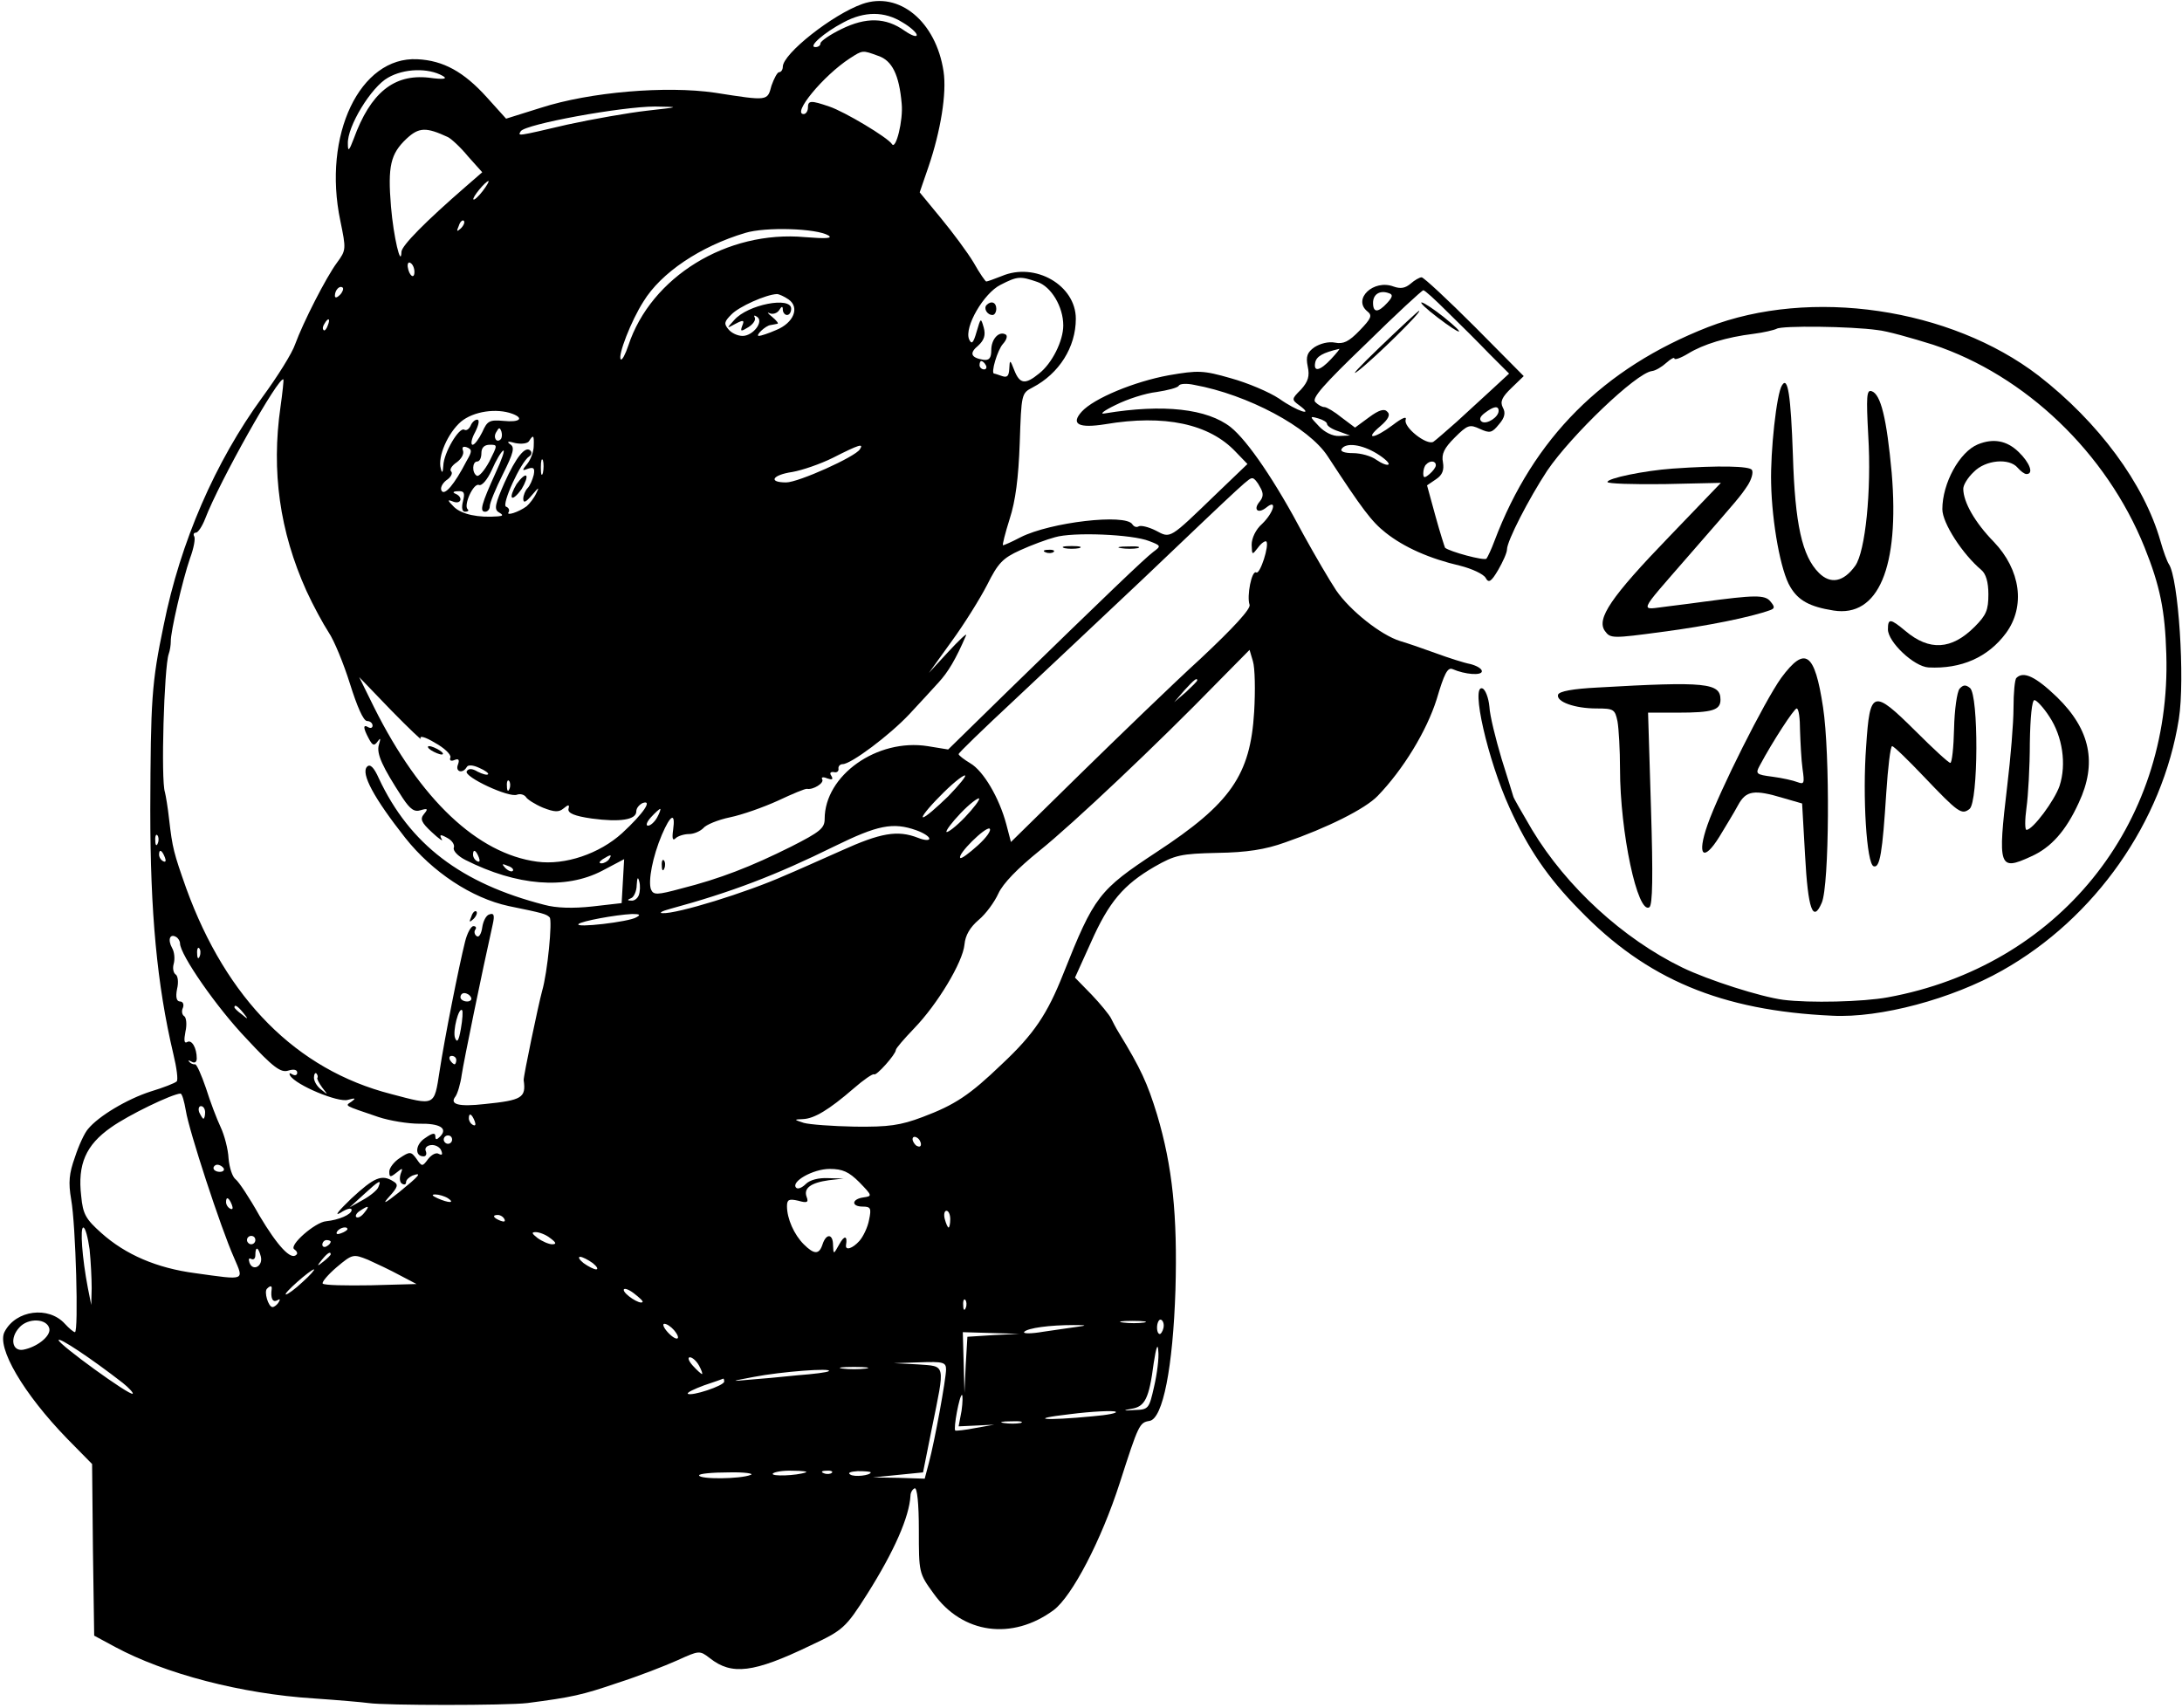 <svg width="695" height="544" viewBox="0 0 695 544" fill="none" xmlns="http://www.w3.org/2000/svg">
<path d="M274.667 1.267C265.2 4.6 249.333 17.133 249.333 21.267C249.333 22.2 248.8 23 248.133 23C247.6 23 246.533 25 245.733 27.267C244.4 32.2 244.8 32.2 227.733 29.533C212.267 27.267 188 29.267 172.267 34.333L161.2 37.8L155.067 31C147.733 22.867 141.2 19.267 132.933 18.867C114.667 17.933 102.667 43 108.4 70.333C110.267 79.4 110.267 79.667 107.333 83.667C103.867 88.333 96.533 102.733 94 109.667C93.067 112.467 88.4 119.933 83.6 126.467C68.533 147.133 57.467 172.6 52.133 199.133C48.267 217.667 48 222.867 47.867 258.067C47.867 290.733 50 313.667 55.2 335.667C56.267 340.067 56.8 344.067 56.267 344.467C55.733 345 52 346.467 48 347.667C40.533 350.067 31.333 355.533 28 359.667C26.933 360.867 25.067 364.867 23.867 368.6C22 373.8 21.733 376.6 22.667 382.067C24.133 390.067 25.067 424.333 23.867 424.333C23.467 424.333 22 423.133 20.667 421.667C15.467 415.933 5.067 417.267 1.467 424.2C-1.2 429.133 7.467 443.933 21.467 458.333L29.333 466.333L29.6 493.667L30 521L36.667 524.6C52.533 533.133 76.8 539.533 100 541C107.733 541.533 115.467 542.2 117.333 542.467C122.667 543.267 161.333 543.267 168 542.467C182.267 540.6 185.333 539.933 196.667 536.067C203.333 533.933 211.867 530.6 215.733 528.867C222.8 525.667 222.8 525.667 226.133 528.2C233.067 533.667 240 532.867 258 524.2C268.533 519.267 269.333 518.6 276.267 507.667C284.933 493.933 289.6 483.133 290 476.467C290 475.4 290.667 474.333 291.333 474.067C292.133 473.8 292.667 478.867 292.667 487.4C292.667 500.867 292.667 501.133 297.333 507.533C306.533 520.467 322.4 522.6 335.6 512.867C341.467 508.467 350.8 490.6 356.667 472.333C362.667 453.667 362.933 453.133 366.133 452.6C370.4 451.933 373.6 435.533 374.4 410.867C375.067 387.133 373.467 371.533 368.533 355C365.467 345 363.333 340.333 356.4 329C355.467 327.533 354.4 325.4 353.867 324.333C353.333 323.267 350.533 319.8 347.733 316.867L342.4 311.4L347.467 300.2C353.2 287.267 357.867 281.8 367.733 276.067C374.267 272.333 376.133 271.933 387.733 271.667C397.067 271.533 403.067 270.6 409.333 268.333C422.8 263.667 434.8 257.667 438.8 253.533C446.933 245.133 454.4 232.867 457.6 222.733C460 214.6 461.067 212.467 462.667 213.133C466.667 214.867 472 215.267 472 213.8C472 213 470.4 212.067 468.4 211.533C466.267 211.133 461.333 209.533 457.333 208.067C453.333 206.6 448.267 204.867 446 204.2C439.867 202.333 430 194.467 425.6 188.067C423.467 184.867 418.8 176.867 415.2 170.333C406.267 153.4 397.467 140.467 392 136.067C384.533 130.2 370.533 128.6 352 131.667C350 132.067 351.467 130.867 355.333 129C359.067 127.133 364.8 125.267 368.4 124.867C371.867 124.333 375.067 123.533 375.467 122.867C375.733 122.2 378 122.067 380.4 122.6C397.333 125.667 416.933 136.067 422.933 145.4C434 162.333 436.933 166.2 441.333 169.667C447.2 174.333 455.333 177.933 465.067 180.2C468.8 181.133 472.533 182.867 473.2 184.067C474.133 185.8 474.933 185.4 477.2 181.533C478.667 179 480 176.067 480 175C480 172.333 486.933 158.867 492.8 149.933C500.4 138.733 521.067 118.867 526.133 118.2C527.333 118.067 529.333 116.867 530.8 115.533C532.133 114.333 533.333 113.667 533.333 114.2C533.333 114.733 535.333 114.067 537.733 112.6C542.533 109.667 549.867 107.4 558.533 106.333C561.733 105.933 565.067 105.133 565.867 104.733C567.467 103.667 589.6 103.933 598 105.133C600.933 105.4 608.933 107.667 615.733 109.8C645.067 119.533 670.933 144.2 683.067 174.333C688 186.6 689.6 194.467 690 208.333C691.733 263 655.333 307.8 601.333 317.667C593.467 319.133 576.267 319.533 568 318.467C560.8 317.533 544.133 312.2 535.867 308.2C516.933 299 498.933 282.467 488 264.333C484.8 258.867 482 254.067 482 253.667C481.867 253.267 480.267 247.933 478.267 241.667C476.4 235.4 474.533 227.933 474.4 225.133C474.133 222.2 473.067 219.533 472.133 219.267C468.4 218.067 473.867 242.067 480.8 257.267C486.667 270.2 492.933 279.533 503.067 289.8C524.4 311.933 548.267 321.933 583.6 323.533C598.8 324.333 621.733 318.2 637.733 309.133C667.333 292.467 688.8 261.8 694 229C696 216.333 693.867 184.067 690.8 179.667C690.267 178.867 689.067 175.667 688.133 172.333C682.933 154.067 668.4 134.467 649.333 119.667C621.2 98.067 576.667 91.533 544 104.2C510.667 117.267 488.4 139.533 476 172.333C475.067 174.867 473.867 177.4 473.467 177.933C472.8 178.733 461.6 175.667 460.267 174.467C460.133 174.2 458.667 169.667 457.2 164.333L454.533 154.6L457.467 152.6C459.467 151.267 460 149.667 459.6 147.267C459.067 144.6 460 142.733 463.333 139.4C467.467 135.267 468.133 135.133 471.333 136.6C474.533 138.067 475.2 137.933 477.467 135.133C479.333 133 479.6 131.4 478.667 129.8C477.733 127.933 478.4 126.467 481.467 123.533L485.333 119.8L469.733 104.067C461.067 95.4 453.467 88.333 452.8 88.333C452.133 88.333 450.533 89.267 449.333 90.333C447.6 91.8 446.133 92.067 443.867 91.267C437.467 88.867 430.8 95.267 435.467 99.133C437.2 100.467 436.8 101.4 433.067 105.267C429.6 108.867 427.867 109.667 425.2 109.133C423.2 108.733 420.533 109.4 418.667 110.6C416.4 112.2 415.867 113.533 416.533 116.733C417.2 119.8 416.667 121.533 414.4 124.067C411.333 127.133 411.333 127.267 413.867 129.133C418.933 132.867 413.067 131 407.467 127C404.267 124.867 397.333 121.933 392 120.467C383.2 117.933 381.6 117.933 372.267 119.533C361.333 121.533 348.4 126.867 344.533 131.133C340.933 135.133 343.6 136.467 352 135.133C370.933 131.933 385.2 135 393.6 143.933L397.333 147.8L387.6 157.133C372.267 171.933 372.933 171.533 368.133 169C365.733 167.8 363.333 167.267 362.667 167.667C362 168.067 361.2 167.8 360.667 167C358.533 163.533 334.533 166.333 325.067 171.133C322.267 172.6 319.867 173.667 319.467 173.667C319.2 173.667 320.133 169.933 321.6 165.267C323.467 159.533 324.4 152.2 324.8 141.133C325.333 125.4 325.333 125.267 328.933 123.4C337.333 119 342.667 110.6 342.667 101.533C342.667 90.867 329.733 83.4 319.067 87.933C316.667 88.867 314.533 89.667 314.133 89.667C313.867 89.667 312 87 310.133 83.667C308.133 80.333 303.467 74.067 299.733 69.533L292.933 61.267L295.733 53.133C299.6 41.8 301.6 29.667 300.533 22.733C298.133 6.867 286.4 -2.867 274.667 1.267ZM287.467 7.133C290 8.6 292 10.467 292 11.133C292 11.933 290.267 11.267 288.133 9.8C282.133 5.533 275.867 5.4 268 9.267C264.4 11 261.333 13.133 261.333 13.8C261.333 14.467 260.667 15 259.733 15C257.2 15 262.533 10.333 268.667 7.133C275.333 3.533 281.733 3.533 287.467 7.133ZM279.733 17.8C284.133 19.267 286.4 23.8 287.2 33C287.733 38.333 285.333 47.8 284.133 45.933C282.8 43.8 268.933 35.533 264.133 33.933C258.267 31.933 257.333 31.933 257.333 34.333C257.333 35.4 256.667 36.333 256 36.333C252.133 36.333 262.267 24.067 270.667 18.6C274.8 15.933 274.667 15.933 279.733 17.8ZM141.067 24.2C142.667 25.133 141.333 25.4 136.533 24.733C125.467 23.533 118 29.533 112.667 44.2C111.2 48.067 110.8 48.467 110.8 45.8C110.533 40.333 118.267 27.667 123.6 24.733C128.667 21.8 136.4 21.533 141.067 24.2ZM206 35.267C200.133 35.933 188.8 37.933 180.8 39.667C164.267 43.533 164.933 43.4 165.867 41.8C167.333 39.533 198 33.933 208.667 33.933C216.667 34.067 216.667 34.067 206 35.267ZM142.667 43.667C143.733 44.2 146.667 46.867 149.067 49.8L153.6 54.867L148.533 59.267C135.333 70.733 128 78.2 127.867 80.2C127.733 85.533 125.333 75.4 124.533 65.8C123.467 52.867 124.4 49 129.467 44.2C133.467 40.467 135.733 40.467 142.667 43.667ZM153.733 60.867C152.4 62.6 151.067 63.8 150.8 63.533C150.267 63 154.667 57.667 155.6 57.667C155.867 57.667 155.067 59.133 153.733 60.867ZM146.8 72.733C145.467 73.933 145.333 73.8 146.133 71.933C146.533 70.6 147.333 69.933 147.733 70.333C148.133 70.733 147.733 71.8 146.8 72.733ZM263.867 75C265.333 75.933 263.067 76.067 256.4 75.533C231.6 73.267 207.333 88.2 200.133 110.067C199.2 112.867 198.133 114.867 197.733 114.467C196.667 113.4 201.067 102.067 204.933 96.067C210.533 86.867 223.067 78.467 237.333 74.2C243.867 72.2 260.133 72.733 263.867 75ZM132 86.6C132 89.133 130.267 87.8 129.867 85C129.733 83.933 130.133 83.267 130.8 83.8C131.467 84.2 132 85.4 132 86.6ZM330.4 89.8C334.8 91.267 338.667 97.667 338.667 103.667C338.667 108.6 335.067 115.8 330.933 119C326.533 122.6 324.8 122.333 323.067 117.933C321.733 114.467 321.6 114.467 321.467 117.533C321.333 119.8 320.8 120.333 319.2 119.8C318 119.4 316.933 119 316.667 119C315.467 119 317.733 111.4 319.467 109.533C320.667 108.2 320.933 107 320.4 106.6C318.267 105.267 315.733 107.933 315.733 111.533C315.733 114.067 315.067 114.867 313.2 114.6C309.2 113.933 308.667 112.467 311.6 110.067C313.467 108.333 314 106.733 313.333 104.333C312.4 101.133 312.4 101.133 311.067 105.667C310 109.4 309.467 109.8 308.667 108.067C307.067 104.2 313.333 93.4 318.667 90.733C324.133 87.933 324.933 87.933 330.4 89.8ZM108.267 93.933C107.333 94.867 106.667 95 106.667 94.2C106.667 92.333 108.267 90.733 109.2 91.667C109.467 92.067 109.067 93.133 108.267 93.933ZM441.867 96.467C438.933 99.667 437.333 99.667 437.333 96.467C437.333 93.667 439.6 92.333 442.4 93.4C443.733 93.8 443.6 94.6 441.867 96.467ZM461.067 99.4C464.933 103.133 470.933 109.133 474.4 112.733L480.667 119L475.333 123.933C472.4 126.6 467.333 131.267 464 134.333C460.667 137.267 457.333 140.2 456.533 140.733C454.4 141.933 446.933 136.067 447.733 133.667C448.133 132.467 446.533 133.133 443.6 135.4C437.733 139.8 434.4 140.2 439.6 135.8C442.267 133.533 442.933 132.067 441.867 131.133C440.933 130.067 439.2 130.6 436.133 132.867L431.6 136.2L427.333 133C425.067 131.133 422.533 129.667 421.867 129.667C421.067 129.667 419.867 129 418.933 128.067C417.733 126.867 421.467 122.6 435.067 109.533C444.667 100.067 452.933 92.467 453.333 92.467C453.733 92.333 457.2 95.533 461.067 99.4ZM251.2 95.4C254.8 97.933 252.8 102.867 247.2 105.133C244.8 106.2 242.267 107 241.733 107C240.4 107 243.867 103.667 245.467 103.533C246.133 103.4 247.067 103.267 247.6 103.133C248.133 103.133 247.333 102.067 245.867 100.867C244.533 99.8 244.133 99.267 245.2 99.8C246.133 100.2 247.467 99.8 248.133 98.867C248.933 97.533 249.333 97.4 249.333 98.6C249.333 99.533 250 100.333 250.667 100.333C251.467 100.333 252 99.4 252 98.333C252 94.333 238.133 97 233.867 101.933C231.333 104.733 231.333 104.733 234.267 103.133C236.8 101.8 237.2 101.933 236.4 103.8C235.733 105.667 236 105.667 238.4 104.2C239.867 103.267 240.8 101.933 240.4 101.133C240 100.467 240.267 100.333 241.067 100.867C243.467 102.333 239.867 107 236.533 107C234.933 107 232.933 106.067 232 104.867C230.533 103.133 230.667 102.467 232.933 100.2C235.333 97.667 244 93.8 247.467 93.667C248.133 93.667 249.867 94.467 251.2 95.4ZM104.4 103.667C104 104.867 103.333 105.533 103.067 105.133C102.667 104.733 102.8 103.933 103.333 103.133C104.533 101 105.333 101.4 104.4 103.667ZM424 114.333C420.4 118.2 418.267 118.6 418.933 115.4C419.333 113.533 421.333 112.333 426.533 111.133C426.933 111 425.733 112.467 424 114.333ZM314 116.333C314.4 117 314.133 117.667 313.467 117.667C312.667 117.667 312 117 312 116.333C312 115.533 312.267 115 312.533 115C312.933 115 313.6 115.533 314 116.333ZM89.333 129.667C86.4 150.067 89.067 169.267 97.6 188.2C99.733 192.867 102.933 198.733 104.667 201.4C106.4 203.933 109.467 211.4 111.467 217.8C113.733 225 115.733 229.667 116.933 229.667C117.867 229.667 118.667 230.333 118.667 231.133C118.667 231.8 118.133 232.067 117.333 231.667C115.6 230.6 115.6 231.8 117.467 235.267C118.667 237.533 119.2 237.667 120.267 236.2C121.2 234.867 121.333 235.133 120.667 237.267C119.867 240.067 121.733 244.2 128.267 254.2C130.667 257.8 132 258.733 134 258.067C136.267 257.4 136.4 257.667 135.067 259.267C133.733 260.867 134.133 261.933 137.6 265.133C139.867 267.267 141.333 268.2 140.667 267.267C139.867 265.8 140.267 265.667 142.4 266.867C144 267.667 144.933 269.133 144.533 270.067C144.267 271 145.867 272.733 148.267 273.933C164.667 282.2 180.133 283.4 191.733 277.4L198.8 273.667L198.4 280.733L198 287.667L188.667 288.733C182.533 289.4 177.2 289.267 173.333 288.2C146.933 281.4 130.533 269 120.667 247.933C119.067 244.333 117.867 243.267 116.933 244.2C114.8 246.333 119.2 254.333 129.067 266.867C137.733 277.8 150.267 286.067 162 288.6C173.067 290.867 174 291.133 175.067 292.2C176 293.133 174.4 309.8 172.667 315.667C171.467 320.067 166.667 343 166.8 344.067C167.6 349.667 166.267 350.467 154.4 351.667C146.133 352.6 143.067 351.8 145.067 349.267C145.733 348.333 146.667 345.267 147.067 342.333C147.733 337.933 153.467 309.933 156.933 294.467C157.6 291.533 157.333 290.733 155.867 291.267C154.8 291.533 153.867 293.533 153.6 295.4C153.333 297.4 152.533 298.733 151.867 298.2C151.2 297.8 150.933 296.867 151.333 296.2C151.867 295.533 151.6 295 150.8 295C150 295 148.8 297.267 148.133 299.933C146.133 307.933 141.6 330.733 140 341.267C138.267 352.467 138.667 352.2 124.533 348.467C94.4 340.733 72.133 318.2 59.333 283C55.333 271.667 54.933 270.2 53.867 261C53.467 257.267 52.8 253.4 52.533 252.333C51.2 248.6 52.267 212.467 53.733 208.333C54.133 207.267 54.4 205.4 54.4 204.333C54.267 201.533 58.133 184.733 60.533 177.8C61.733 174.6 62.267 171.533 61.867 170.867C61.467 170.2 61.733 169.667 62.4 169.667C63.067 169.667 64.4 167.667 65.333 165.267C69.867 153.4 88.933 119.533 90.267 120.867C90.4 121 90 125 89.333 129.667ZM477.333 130.867C477.333 132.867 473.6 135.267 472 134.333C471.067 133.667 471.333 132.733 472.933 131.533C475.733 129.4 477.333 129.133 477.333 130.867ZM163.2 131.8C167.067 133.267 165.467 134.6 160.4 134.067C155.867 133.667 155.2 134.067 153.6 137.667C152.533 139.8 151.2 141.667 150.533 141.667C149.867 141.667 150.133 139.8 151.333 137.667C152.533 135.267 152.8 133.667 152 133.667C151.2 133.667 150.267 134.6 149.867 135.667C149.333 136.733 148.533 137.267 147.867 136.867C146.267 135.933 141.333 144.2 141.2 148.333C141.067 150.6 140.8 150.867 140.4 149.267C139.333 145.4 142.667 137.933 146.8 134.333C150.8 131 158.133 129.933 163.2 131.8ZM422.667 135C422.667 135.667 424.267 136.733 426.4 137.4L430 138.733L426.533 138.867C424.533 139 421.867 137.667 420.133 135.8C417.067 132.6 417.067 132.467 419.867 133.267C421.333 133.667 422.667 134.467 422.667 135ZM159.467 139.933C158.133 141.267 156.933 139.267 158.133 137.533C158.933 136.067 159.2 136.067 159.733 137.533C160 138.467 159.867 139.533 159.467 139.933ZM170 142.067C170 143.8 169.067 146.333 168 147.667C166.133 149.933 166.267 150.067 168.267 149.267C170 148.733 170.4 149.133 170 151.267C169.6 152.867 168.8 154.733 168 155.533C167.333 156.2 166.667 157.8 166.667 158.867C166.667 160.333 167.467 160.067 169.467 157.667C171.6 155.133 171.867 155 170.8 157.133C170.133 158.6 168.667 160.467 167.733 161.267C165.2 163.133 161.067 164.467 162 163.133C162.4 162.467 162 161.667 161.2 161.4C159.6 160.867 165.867 147.133 168.533 145.4C169.333 144.867 169.467 144.067 168.933 143.533C167.333 141.933 164.4 145.533 160.667 153.8C157.733 160.467 157.333 162.2 158.8 163.133C160.4 164.067 160.267 164.333 158.667 164.467C152.267 165 147.067 163.8 144.667 161.533C142.4 159.267 142.4 159 144.4 159.8C146.933 160.733 147.6 158.333 145.067 157.267C144 156.867 144.4 156.467 145.867 156.467C147.867 156.333 148.133 157 147.467 159.667C146.933 161.8 147.2 163 148.133 163C149.067 163 149.467 162.6 148.933 162.2C147.6 160.867 150.8 153.8 152.533 154.467C153.467 154.867 155.2 152.867 156.667 149.667C158 146.6 159.6 143.933 160.267 143.533C160.933 143.133 159.867 146.333 157.867 150.6C153.333 160.6 152.667 163 154.533 163C155.333 163 156 162.2 156 161.267C156 160.2 157.867 155.667 160.133 151.133C163.6 144.2 164 142.467 162.533 141.533C161.2 140.6 161.867 140.467 164.133 141.133C166.133 141.533 168.133 141.267 168.533 140.467C169.867 138.333 170.133 138.6 170 142.067ZM148.667 146.733C144.667 154.467 141.6 157.933 140.667 156.333C140.133 155.533 140.8 154.067 142.133 153C143.6 152.067 144.267 150.733 143.733 150.2C143.067 149.667 143.867 148.333 145.467 147.267C146.933 146.2 147.867 144.6 147.467 143.533C147.067 142.467 147.467 142.067 148.667 142.467C150.4 143.133 150.4 143.8 148.667 146.733ZM155.867 147C154.267 149.933 152.533 151.933 151.867 151.533C150.267 150.6 150.4 147 152 147C152.8 147 153.333 145.8 153.333 144.333C153.333 142.6 154.267 141.667 156 141.667C158.533 141.667 158.533 141.667 155.867 147ZM273.867 143.133C272.4 145.533 254.267 153.667 250.4 153.667C244.533 153.667 246 151.267 252.4 150.333C255.467 149.8 261.333 147.8 265.333 145.8C273.733 141.533 275.2 141.133 273.867 143.133ZM438.533 144.467C440.933 145.933 442.667 147.533 442.267 147.933C441.867 148.333 440.133 147.667 438.4 146.467C436.8 145.267 433.467 144.333 430.933 144.333C428.267 144.333 426.8 143.8 427.333 143C428.667 140.867 433.733 141.533 438.533 144.467ZM172.933 150.6C172.533 151.933 172.267 151.133 172.267 149C172.267 146.733 172.533 145.8 172.933 146.6C173.2 147.533 173.2 149.4 172.933 150.6ZM457.333 148.2C457.333 148.867 456.4 150.067 455.333 151C453.733 152.333 453.333 152.333 453.333 150.733C453.333 149.667 453.733 148.333 454.267 147.933C455.467 146.6 457.333 146.733 457.333 148.2ZM401.333 155.133C402.533 157.133 402.4 158.333 401.2 159.8C399.067 162.333 400.667 163.8 403.333 161.667C406.933 158.733 405.733 163.267 402 166.867C400 168.6 398.667 171.4 398.667 173.533C398.8 176.867 398.8 176.867 400.667 174.467C401.733 173 402.933 172.2 403.333 172.467C404.4 173.533 401.333 183.133 400.133 182.333C398.667 181.533 397.067 189.933 398 192.6C398.533 193.8 393.067 199.8 382.4 209.8C373.333 218.067 356.133 234.733 344 246.6L322 268.2L320.533 262.6C318.267 254.067 313.2 245.533 309.067 243.133C307.067 241.933 305.333 240.6 305.333 240.2C305.333 239.8 313.333 232.067 323.067 223C332.667 213.933 351.2 196.6 364 184.467C397.733 152.333 397.733 152.333 398.933 152.333C399.467 152.333 400.533 153.533 401.333 155.133ZM366 172.333C369.867 173.8 369.867 173.933 367.333 175.8C364.667 177.8 352.267 189.667 320.667 220.467L302 238.733L295.467 237.667C279.333 235.133 262.667 247 262.667 260.867C262.667 263.8 261.2 265 252 269.667C239.2 276.067 229.2 279.933 217.067 283C209.2 285.133 208.133 285.133 207.333 283.267C206.4 280.6 207.867 272.867 210.8 265.933C213.6 259.4 215.2 258.6 214.4 264.333C214 267.133 214.267 267.933 215.2 267C215.867 266.333 217.867 265.667 219.467 265.667C221.067 265.667 223.067 264.733 224 263.8C224.8 262.733 228.667 261.133 232.533 260.333C236.4 259.533 243.2 257.133 247.867 255C252.4 252.867 256.533 251.133 257.067 251.267C258.933 251.667 262.667 249.4 261.867 248.2C261.467 247.533 262.267 247.4 263.467 247.933C265.067 248.467 265.467 248.333 264.8 247.133C264.133 246.2 264.533 245.8 265.6 245.933C266.533 246.2 267.2 245.667 267.067 244.867C266.933 244.067 267.6 243.4 268.4 243.4C271.067 243.4 283.333 234.2 289.6 227.533C292.667 224.2 296.933 219.667 298.933 217.4C302 214.067 304.4 210.067 307.733 202.333C308 201.533 305.467 203.933 302 207.667L295.867 214.333L303.067 204.333C307.067 198.867 312.133 190.733 314.4 186.333C317.867 179.4 319.333 177.8 324.933 175.267C328.4 173.667 333.467 171.8 336 171.133C341.733 169.4 360.667 170.2 366 172.333ZM399.467 226.733C398.267 246.867 392 255.933 368.4 271.4C350 283.533 348.533 285.4 338.667 310.2C333.6 323 329.333 329.4 319.067 339C308.8 348.867 304.133 351.933 293.867 355.8C286.8 358.467 283.067 359 272.267 358.867C265.2 358.733 257.867 358.2 256 357.667C252.8 356.6 252.8 356.6 255.733 356.467C259.333 356.333 264 353.533 271.867 346.733C275.067 343.933 278 341.933 278.4 342.2C279.067 342.867 285.333 335.8 285.333 334.467C285.333 333.933 288 330.867 291.2 327.533C298.667 319.8 306.667 306.467 307.2 300.867C307.467 297.933 308.933 295.4 311.733 293C314 291.133 316.8 287.267 318 284.6C319.467 281.4 324.133 276.6 331.067 271C341.867 262.333 368.933 236.733 387.867 217.267L398 207L399.067 210.6C399.733 212.733 399.867 219.933 399.467 226.733ZM134 235.267C133.467 234.2 135.467 234.733 138.533 236.6C141.467 238.2 143.733 240.333 143.467 241.267C143.067 242.2 143.6 242.6 144.8 242.067C146.133 241.533 146.4 242.067 145.867 243.533C144.933 245.8 147.333 246.6 148.667 244.333C149.067 243.533 150.667 243.667 152.667 244.6C154.533 245.4 155.733 246.333 155.467 246.6C155.2 247 153.733 246.6 152.133 245.8C150.4 244.733 149.2 244.733 148.667 245.667C147.6 247.4 162.133 254.2 164.667 253.133C165.733 252.733 166.933 253.133 167.467 253.8C167.867 254.6 170.4 256.2 172.933 257.267C176.667 258.733 178 258.733 179.467 257.533C181.067 256.2 181.467 256.2 181.067 257.667C180.8 259 182.933 259.933 188.533 260.733C197.467 261.933 202.667 261.133 202.667 258.467C202.667 257.4 203.6 256.333 204.667 255.8C208 254.6 204.933 259.133 198.133 265.4C190.933 271.933 180 275.667 171.067 274.467C152.133 271.933 133.867 254.733 119.2 225.4L114.4 215.667L124.667 226.333C130.4 232.2 134.667 236.2 134 235.267ZM381.333 216.733C381.333 217 379.733 218.6 377.733 220.467L374 223.667L377.2 219.933C380.267 216.6 381.333 215.667 381.333 216.733ZM302 253.667C298.267 257.267 294.8 260.333 294 260.333C293.333 260.333 295.733 257.267 299.333 253.667C302.933 249.933 306.533 247 307.333 247C308 247 305.6 249.933 302 253.667ZM162.267 251.267C161.867 252.333 161.467 251.933 161.467 250.467C161.333 249 161.733 248.2 162.133 248.733C162.533 249.133 162.667 250.333 162.267 251.267ZM307.333 260.333C304.533 263.267 301.867 265.267 301.467 265C301.2 264.6 303.2 261.933 306 259C308.8 256.067 311.467 254.067 311.867 254.333C312.133 254.733 310.133 257.4 307.333 260.333ZM209.333 260.333C208.533 261.8 207.2 263 206.4 263C205.6 263 206 261.8 207.333 260.333C208.667 258.867 210 257.667 210.267 257.667C210.533 257.667 210.133 258.867 209.333 260.333ZM291.867 264.467C294.133 265.267 296 266.467 296 267.133C296 267.8 294.4 267.667 292.4 266.867C285.867 264.333 280.533 265.267 267.867 271C260.933 274.067 252.933 277.667 250 278.867C237.733 284.333 215.6 291.133 211.067 290.867C209.733 290.867 210.8 290.2 213.333 289.533C232.933 284.2 246.933 278.867 265.867 269.533C279.467 262.867 284.4 261.8 291.867 264.467ZM311.467 269.267C308.667 271.8 306.133 273.667 305.867 273.267C304.8 272.2 313.867 263.267 315.2 263.933C315.867 264.467 314.133 266.867 311.467 269.267ZM50.267 268.6C49.867 269.667 49.467 269.267 49.467 267.8C49.333 266.333 49.733 265.533 50.133 266.067C50.533 266.467 50.667 267.667 50.267 268.6ZM52.533 273.133C52.933 274.2 52.8 274.733 52 274.333C51.2 273.933 50.667 273 50.667 272.2C50.667 270.333 51.6 270.733 52.533 273.133ZM152.533 273.133C152.933 274.2 152.8 274.733 152 274.333C151.2 273.933 150.667 273 150.667 272.2C150.667 270.333 151.6 270.733 152.533 273.133ZM194 273.667C193.6 274.333 192.4 275 191.6 275C190.667 275 190.8 274.467 192 273.667C194.533 272.067 195.067 272.067 194 273.667ZM163.333 277.4C162.933 277.8 161.867 277.4 160.933 276.467C159.733 275.133 159.867 275 161.733 275.8C163.067 276.2 163.733 277 163.333 277.4ZM203.467 285.133C203.067 286.2 202 287 201.067 286.867C199.733 286.867 199.733 286.6 201.067 286.067C201.867 285.8 202.8 283.8 202.8 281.933C202.933 279.533 203.2 279.133 203.6 280.733C204 282.067 203.867 284.067 203.467 285.133ZM202.667 292.2C200.267 293.667 182.933 295.667 184.267 294.333C185.2 293.4 196 291.4 201.333 291.133C203.867 291.133 204.133 291.4 202.667 292.2ZM57.333 300.467C57.333 304.067 69.067 321 78.533 330.867C87.067 340.067 89.467 341.8 91.867 341C93.6 340.467 94.667 340.733 94.667 341.667C94.667 342.467 94 342.733 93.067 342.2C92.267 341.667 92 341.8 92.4 342.6C94.267 345.667 107.733 351.267 110.8 350.333C113.2 349.667 113.467 349.8 112 350.867C109.867 352.333 109.2 351.933 120.533 355.8C124.133 357 130 357.933 133.467 357.933C140.133 357.8 142.8 359.4 140.133 362.067C139.067 363.133 138.667 363.133 138.667 361.933C138.667 360.733 137.733 360.867 135.467 362.467C132.267 364.467 132 368.333 134.933 368.333C135.733 368.333 136 367.533 135.6 366.6C135.2 365.667 136 364.867 137.333 364.733C138.667 364.6 140.133 365.4 140.533 366.467C141.067 367.8 140.8 368.067 139.733 367.533C138.933 367 137.467 367.8 136.4 369.133C134.533 371.667 134.4 371.667 132.667 369.133C130.933 366.733 130.533 366.733 127.333 368.867C125.467 370.067 124 372.067 124 373.133C124 375 124.267 375.133 126.267 373.533C128.267 371.933 128.4 371.933 127.6 373.933C127.2 375.267 127.333 376.6 128 377C128.8 377.533 129.333 377.267 129.333 376.6C129.333 375.8 130.267 375 131.333 374.467C134.667 373.267 133.6 374.467 127.067 379.8C122.533 383.4 121.6 383.8 124 381.133C126.8 378.067 126.933 377.267 125.333 376.333C121.6 373.933 119.2 375 111.867 381.8C108 385.533 106.267 387.533 108.4 386.333C110.4 385 112 384.6 112 385.4C112 386.867 107.867 388.6 103.867 389C100.4 389.267 91.867 396.733 93.733 397.933C94.533 398.467 94.933 399.267 94.4 399.667C92.667 401.533 88.4 396.867 82.667 387.267C79.467 381.533 76 376.333 75.067 375.667C74 374.867 73.067 371.933 72.8 369C72.667 366.067 71.467 361.533 70.267 359C69.067 356.467 66.933 350.867 65.6 346.6C64.133 342.333 62.667 339 62.133 339C61.6 339.133 60.667 338.733 60.267 338.2C59.733 337.667 60.133 337.667 61.067 338.2C62 338.733 62.667 338.333 62.667 337.133C62.667 333.8 61.067 331 59.6 331.933C58.667 332.467 58.533 331.4 59.067 328.6C59.6 326.333 59.333 324.067 58.667 323.667C58 323.267 57.733 322.067 58.267 321C58.667 319.933 58.267 319 57.333 319C56.267 319 55.867 317.667 56.4 315C56.933 312.867 56.667 310.733 55.867 310.333C55.2 309.8 54.933 308.333 55.333 307C55.733 305.533 55.6 303.267 54.8 301.933C53.333 299.267 54.133 297.267 56.133 298.467C56.8 298.867 57.333 299.8 57.333 300.467ZM63.6 304.6C63.2 305.667 62.8 305.267 62.8 303.8C62.667 302.333 63.067 301.533 63.467 302.067C63.867 302.467 64 303.667 63.6 304.6ZM150 317.667C150.4 318.333 149.867 319 148.8 319C147.6 319 146.667 318.333 146.667 317.667C146.667 316.867 147.2 316.333 147.867 316.333C148.667 316.333 149.6 316.867 150 317.667ZM77.467 322.6C79.2 324.733 79.067 324.867 77.067 323.133C75.733 322.2 74.667 321.133 74.667 320.867C74.667 319.8 75.733 320.467 77.467 322.6ZM146.8 327.667C146.133 331.533 145.6 332.333 144.933 330.6C144.133 328.467 146.133 320.6 147.2 321.8C147.467 322.067 147.333 324.733 146.8 327.667ZM145.333 337.667C145.333 338.333 145.067 339 144.8 339C144.4 339 143.733 338.333 143.333 337.667C142.933 336.867 143.2 336.333 143.867 336.333C144.667 336.333 145.333 336.867 145.333 337.667ZM101.067 343.4C100.933 343.667 101.6 345 102.667 346.467C104.533 348.867 104.533 348.867 102.4 347.133C101.067 346.2 100 344.467 100 343.267C100 342.2 100.4 341.533 100.8 341.933C101.2 342.467 101.333 343 101.067 343.4ZM59.2 353.8C60.133 359.933 70.267 391 74.533 400.6C77.733 408.067 78.4 407.8 62.133 405.533C50 403.933 40 399.667 32.267 392.733C27.333 388.333 26.4 386.733 25.867 381C24.667 370.867 27.333 364.733 35.333 359.133C40.933 355.133 54.8 348.467 57.467 348.333C58 348.333 58.667 350.733 59.2 353.8ZM65.333 354.333C65.333 355.4 65.067 356.333 64.8 356.333C64.533 356.333 64 355.4 63.467 354.333C63.067 353.267 63.333 352.333 64 352.333C64.8 352.333 65.333 353.267 65.333 354.333ZM151.2 357.133C151.6 358.2 151.467 358.733 150.667 358.333C149.867 357.933 149.333 357 149.333 356.2C149.333 354.333 150.267 354.733 151.2 357.133ZM144 363C144 363.667 143.467 364.333 142.667 364.333C142 364.333 141.333 363.667 141.333 363C141.333 362.2 142 361.667 142.667 361.667C143.467 361.667 144 362.2 144 363ZM293.333 364.467C293.333 365.267 292.8 365.4 292 365C291.333 364.6 290.667 363.533 290.667 362.867C290.667 362.067 291.333 361.933 292 362.333C292.8 362.733 293.333 363.8 293.333 364.467ZM71.2 372.067C71.6 372.733 71.067 373.267 70 373.267C68.933 373.267 68 372.733 68 372.067C68 371.533 68.533 371 69.2 371C70 371 70.8 371.533 71.2 372.067ZM273.733 376.6C277.867 380.867 277.867 381 275.067 381.4C271.2 381.933 271.067 384.333 274.8 384.333C277.333 384.333 277.6 384.867 276.8 388.6C276.4 390.867 274.933 393.933 273.733 395.267C271.6 397.667 269.2 398.467 269.467 396.6C270 393.533 268.933 393.4 267.333 396.333C265.467 399.667 265.467 399.667 265.333 396.6C265.333 393 263.2 392.733 262 396.333C260.933 399.667 259.333 399.667 256 396.333C252.933 393.267 250.667 388.2 250.667 384.2C250.667 382.067 251.333 381.8 254.267 382.467C257.067 383.267 257.6 383 256.933 381.267C255.867 378.467 258.267 376.733 264 375.933L268.667 375.4L263.733 375.267C260.8 375.133 258 375.8 256.667 377.133C255.467 378.333 254.133 378.867 253.6 378.333C251.733 376.467 258.933 372.333 264.267 372.333C268.4 372.333 270.4 373.267 273.733 376.6ZM120.533 378.067C120.267 379 118 380.867 115.6 382.2L111.333 384.6L115.867 380.467C120.8 375.933 121.6 375.533 120.533 378.067ZM142.667 381.667C145.067 383.267 142.933 383.267 139.333 381.667C137.6 380.867 137.333 380.467 138.667 380.467C139.733 380.467 141.6 381 142.667 381.667ZM73.867 383.8C74.267 384.867 74.133 385.4 73.333 385C72.533 384.6 72 383.667 72 382.867C72 381 72.933 381.4 73.867 383.8ZM116 386.333C115.067 387.533 114 388.067 113.467 387.667C113.067 387.267 113.6 386.333 114.667 385.667C117.467 383.8 117.867 384.067 116 386.333ZM302.667 388.333C302.667 389.8 302.4 391 302.133 391C301.867 391 301.333 389.8 300.933 388.333C300.533 386.867 300.8 385.667 301.467 385.667C302.133 385.667 302.667 386.867 302.667 388.333ZM160.667 388.333C161.067 389.133 160.533 389.267 159.467 388.867C157.067 387.933 156.667 387 158.533 387C159.333 387 160.267 387.533 160.667 388.333ZM28.533 397.933C28.933 401.8 29.2 407.4 29.2 410.333L29.067 415.667L28 410.333C26.133 400.6 25.467 391 26.533 391C27.2 391 28 394.2 28.533 397.933ZM110.667 391.533C110.667 391.8 109.733 392.467 108.533 392.867C107.467 393.267 106.933 393.133 107.333 392.333C108.133 391 110.667 390.467 110.667 391.533ZM175.2 394.333C177.2 395.8 177.333 396.333 175.867 396.333C174.8 396.333 172.667 395.4 171.2 394.333C169.333 392.867 169.2 392.467 170.667 392.467C171.733 392.467 173.867 393.267 175.2 394.333ZM81.333 395C81.333 395.667 80.8 396.333 80 396.333C79.333 396.333 78.667 395.667 78.667 395C78.667 394.2 79.333 393.667 80 393.667C80.8 393.667 81.333 394.2 81.333 395ZM105.333 395.533C105.333 395.933 104.8 396.6 104 397C103.333 397.4 102.667 397.133 102.667 396.467C102.667 395.667 103.333 395 104 395C104.8 395 105.333 395.267 105.333 395.533ZM83.067 400.2C83.867 403.267 80.533 405.133 79.467 402.2C79.067 401 79.333 400.6 80 401C80.8 401.4 81.333 400.867 81.333 399.8C81.333 396.867 82.267 397.133 83.067 400.2ZM105.333 399.533C105.333 399.8 104.267 400.867 103.067 401.8C100.933 403.533 100.8 403.4 102.533 401.267C104.267 399.133 105.333 398.467 105.333 399.533ZM127.333 406.2L132.667 409L118.133 409.4C110.133 409.533 103.333 409.4 102.8 408.867C102.4 408.467 104.4 406.067 107.2 403.667C112.267 399.4 112.533 399.4 117.2 401.267C119.867 402.467 124.4 404.6 127.333 406.2ZM188.8 402.333C190.133 403.4 190.667 404.333 189.867 404.333C189.2 404.333 187.333 403.4 185.867 402.333C184.533 401.267 184 400.333 184.8 400.333C185.467 400.333 187.333 401.267 188.8 402.333ZM96.4 408.333C94 410.6 91.6 412.333 91.067 412.333C90 412.2 98.8 404.467 100 404.333C100.4 404.333 98.8 406.2 96.4 408.333ZM86.533 410.6C86.133 413.4 86.8 415 88.267 414.2C89.2 413.667 89.333 413.8 88.8 414.733C88.267 415.667 87.333 416.333 86.8 416.333C85.467 416.333 84 411.4 85.067 410.467C86.133 409.4 86.667 409.533 86.533 410.6ZM204.667 414.733C203.867 415.667 198.667 412.2 198.667 410.867C198.667 410.2 200.133 410.6 201.867 411.933C203.6 413.267 204.933 414.467 204.667 414.733ZM307.6 416.6C307.2 417.667 306.8 417.267 306.8 415.8C306.667 414.333 307.067 413.533 307.467 414.067C307.867 414.467 308 415.667 307.6 416.6ZM15.733 423.267C16.133 425.667 11.733 429.133 7.333 429.933C3.867 430.467 3.067 426.2 6.133 422.867C8.933 419.667 15.067 419.933 15.733 423.267ZM364.4 421.267C362.667 421.533 359.733 421.533 357.733 421.267C355.6 421 357.067 420.733 360.667 420.733C364.4 420.733 366 421 364.4 421.267ZM370.667 422.2C370.667 423.267 370.133 424.467 369.6 424.867C369.067 425.133 368.533 424.333 368.533 422.867C368.533 421.533 369.067 420.333 369.6 420.333C370.133 420.333 370.667 421.133 370.667 422.2ZM214.667 423.667C217.333 426.867 215.467 427.4 212.667 424.333C211.333 422.867 210.933 421.667 211.6 421.667C212.4 421.667 213.733 422.6 214.667 423.667ZM343.333 422.6C341.2 422.867 336.133 423.667 332.267 424.2C328.4 424.867 325.6 424.867 326.267 424.2C327.467 423 334.267 422.067 342 422.067C346 422.067 346.4 422.2 343.333 422.6ZM316.4 425.267L308.133 425.8L307.6 434.733L307.2 443.667L306.933 433.933L306.667 424.333L315.733 424.6L324.667 424.867L316.4 425.267ZM39.067 440.467C41.067 442.067 42.533 443.667 42.267 443.933C41.467 444.733 18.667 428.2 18.667 426.867C18.667 425.8 28.933 432.6 39.067 440.467ZM367.6 441.667C366 448.733 365.867 449 361.333 449.133C357.733 449.4 357.467 449.267 360.4 448.733C364.667 448.067 366 445.533 367.467 434.2C368.267 429 368.8 427.667 368.933 430.333C369.2 432.467 368.533 437.667 367.6 441.667ZM222.667 435C223.467 436.467 223.867 437.667 223.6 437.667C223.333 437.667 222 436.467 220.667 435C219.333 433.533 218.933 432.333 219.733 432.333C220.533 432.333 221.867 433.533 222.667 435ZM301.333 436.2C301.333 439.133 297.733 459 295.867 465.933L294.533 471L286.267 470.733L278 470.6L286 469.8L294 469L296.8 455C301.067 434.067 301.333 435.267 292.4 434.6L284.667 434.2L293.067 433.933C300.4 433.667 301.333 433.933 301.333 436.2ZM275.733 435.933C273.6 436.2 270.4 436.2 268.4 435.933C266.267 435.667 268 435.4 272 435.4C276 435.4 277.733 435.667 275.733 435.933ZM264 436.733C263.6 437.133 259.2 437.667 254 438.067C248.933 438.6 241.733 439.267 238 439.533C232.533 440.067 232.933 439.933 240 438.6C248.933 436.867 265.2 435.667 264 436.733ZM230.667 440.067C230.667 441.4 220.133 444.867 219.067 443.933C218.8 443.533 221.067 442.467 224.267 441.267C227.467 440.2 230.133 439.267 230.4 439.133C230.533 439.133 230.667 439.533 230.667 440.067ZM306.267 449.4L305.333 454.333L311.067 454.067L316.667 453.8L310.667 454.867C307.333 455.533 304.533 455.8 304.267 455.667C303.6 455.133 305.6 444.333 306.4 444.333C306.667 444.333 306.667 446.6 306.267 449.4ZM348 451.133C332.8 452.6 326.8 452.067 340.667 450.467C348 449.533 354.667 449.267 355.333 449.667C356.133 450.067 352.8 450.733 348 451.133ZM325.067 453.267C323.733 453.533 321.333 453.533 319.733 453.267C318 453 319.067 452.733 322 452.733C324.933 452.6 326.267 452.867 325.067 453.267ZM239.067 469.8C235.867 471.133 222.667 471.267 222.667 469.933C222.667 469.4 226.933 469 232.133 469C237.2 468.867 240.4 469.4 239.067 469.8ZM256.667 469C253.6 470.067 245.6 470.333 246.133 469.4C246.533 468.867 249.333 468.333 252.4 468.467C255.467 468.467 257.467 468.733 256.667 469ZM264.933 469.133C264.533 469.533 263.333 469.667 262.4 469.267C261.333 468.867 261.733 468.467 263.2 468.467C264.667 468.333 265.467 468.733 264.933 469.133ZM277.333 469C277.333 469.933 272.133 470.6 270.8 469.667C269.867 469.133 270.933 468.733 273.2 468.6C275.467 468.6 277.333 468.733 277.333 469Z" fill="black"/>
<path d="M314.267 97.133C313.2 98.2 314.4 100.333 316.133 100.333C316.8 100.333 317.333 99.4 317.333 98.333C317.333 96.333 315.733 95.667 314.267 97.133Z" fill="black"/>
<path d="M457.733 101C465.733 107.133 467.467 107.133 459.867 101C456.667 98.467 453.467 96.333 452.8 96.333C452.133 96.333 454.4 98.467 457.733 101Z" fill="black"/>
<path d="M439.333 110.733C432.8 117 429.733 120.333 432.667 118.067C438 113.933 453.2 99 452 99C451.6 99.133 446 104.333 439.333 110.733Z" fill="black"/>
<path d="M150.133 291.933C149.333 293.8 149.467 293.933 150.8 292.733C151.733 291.8 152.133 290.733 151.733 290.333C151.333 289.933 150.533 290.6 150.133 291.933Z" fill="black"/>
<path d="M164.533 154.2C163.333 156.2 162.667 158.067 163.067 158.467C163.467 158.867 164.8 157.667 166.133 155.8C167.333 153.8 168 151.933 167.6 151.533C167.2 151.133 165.867 152.333 164.533 154.2Z" fill="black"/>
<path d="M339.067 174.6C340.267 174.867 342.4 174.867 343.733 174.6C344.933 174.2 343.867 173.933 341.333 173.933C338.8 173.933 337.733 174.2 339.067 174.6Z" fill="black"/>
<path d="M357.067 174.6C358.667 174.867 361.067 174.867 362.4 174.6C363.6 174.2 362.267 173.933 359.333 174.067C356.4 174.067 355.333 174.333 357.067 174.6Z" fill="black"/>
<path d="M333.067 175.933C334 176.333 335.2 176.2 335.6 175.8C336.133 175.4 335.333 175 333.867 175.133C332.4 175.133 332 175.533 333.067 175.933Z" fill="black"/>
<path d="M210.8 275.8C210.8 277.267 211.2 277.667 211.6 276.6C212 275.667 211.867 274.467 211.467 274.067C211.067 273.533 210.667 274.333 210.8 275.8Z" fill="black"/>
<path d="M137.333 239C138.4 239.667 140 240.333 140.667 240.333C141.467 240.333 141.067 239.667 140 239C138.933 238.333 137.467 237.667 136.667 237.667C136 237.667 136.267 238.333 137.333 239Z" fill="black"/>
<path d="M567.6 122.733C565.867 125.267 563.867 143.8 564.133 153.933C564.4 166.6 567.2 182.067 570.267 187C572.8 191.267 576.4 193.267 584 194.467C598.267 196.733 605.067 180.733 602.533 150.6C600.933 133.267 599.067 125.533 596.133 124.6C594.533 124.067 594.4 126.333 595.067 138.733C596.133 156.333 594.133 175.667 590.933 180.2C587.2 185.4 583.067 186.2 579.333 182.467C574 177.133 571.733 167 571.067 145C570.4 125.933 569.467 119.667 567.6 122.733Z" fill="black"/>
<path d="M630 141.533C624.133 143.933 618.667 153.933 618.667 162.2C618.667 166.6 625.067 176.467 631.067 181.533C632.533 182.733 633.333 185.4 633.333 189.267C633.333 194.333 632.667 195.933 628.933 199.667C621.6 207 614.533 207.4 606.933 201C602.133 197 601.333 196.867 601.333 200.467C601.333 204.467 609.6 212.333 614.267 212.6C624.667 213.133 633.2 209.4 638.933 201.667C645.2 193.133 643.6 181.533 635.067 172.6C629.067 166.467 625.333 159.933 625.333 155.667C625.333 154.467 626.8 152.067 628.667 150.333C632.4 146.467 640 145.8 642.667 149C643.6 150.067 644.8 151 645.467 151C647.867 151 646.533 147.4 642.933 143.933C639.2 140.333 634.933 139.533 630 141.533Z" fill="black"/>
<path d="M532.667 149.267C523.6 149.933 512 152.333 512 153.533C512 154.067 520.134 154.333 530.134 154.2L548.134 153.8L531.734 170.867C513.067 190.2 508.4 197.133 511.2 201C512.934 203.4 513.6 203.4 529.467 201.267C543.734 199.4 557.6 196.6 563.867 194.333C565.334 193.8 565.334 193.267 563.867 191.533C562.134 189.4 558.667 189.533 542.667 191.667C540.8 191.933 535.734 192.6 531.334 193.133C522.134 194.2 521.2 196.2 537.867 177C554.134 158.333 554.267 158.2 556.667 154.6C557.867 152.733 558.534 150.467 558 149.667C557.2 148.467 547.734 148.2 532.667 149.267Z" fill="black"/>
<path d="M567.334 215.933C562 223.4 547.6 252.067 543.867 262.733C540.4 272.6 542.534 274.733 547.6 266.6C549.6 263.267 552.4 258.733 553.6 256.467C556.134 251.8 558.667 251.4 568 254.2L574 255.933L574.934 272.333C575.867 289.8 577.467 294.067 580.267 287.533C582.667 281.933 582.934 240.067 580.667 225.267C578 207.667 574.934 205.667 567.334 215.933ZM573.334 232.6C573.467 236.467 573.734 242.067 574.134 244.867C574.8 249.533 574.667 249.933 572.534 249.133C571.2 248.6 567.6 247.8 564.534 247.4C559.334 246.733 559.067 246.467 560.534 243.8C564.667 236.067 571.467 225.667 572.267 225.667C572.934 225.667 573.334 228.867 573.334 232.6Z" fill="black"/>
<path d="M642.267 215.933C641.733 216.333 641.333 220.733 641.333 225.533C641.333 230.333 640.4 241.533 639.333 250.333C636.267 276.2 636.667 277.533 646.8 272.867C653.2 270.067 658 264.733 662.133 255.667C668 243.133 665.867 232.467 655.2 222.067C648.4 215.533 644.533 213.667 642.267 215.933ZM652.8 228.333C656.933 234.6 658.267 243.4 656 250.333C654.4 255 647.467 264.333 645.467 264.333C644.933 264.333 644.933 261.133 645.467 257.267C646 253.533 646.533 244.2 646.533 236.6C646.667 228.6 647.2 223 648 223C648.667 223 650.933 225.4 652.8 228.333Z" fill="black"/>
<path d="M508.8 219C500.933 219.4 496.667 220.2 496.267 221.267C495.6 223.533 501.6 225.667 508.533 225.667C514 225.667 514.4 225.933 515.2 229.8C515.6 232.067 516 238.867 516 244.867C516 265.133 521.6 291.267 525.333 289C526.4 288.333 526.533 279 525.867 257.533L524.933 227H534.4C545.467 227 548 226.2 548 222.867C548 217.533 543.467 217 508.8 219Z" fill="black"/>
<path d="M624.133 219.4C623.333 220.467 622.533 226.067 622.4 232.067C622.267 238.067 621.733 243 621.2 243C620.667 243 615.733 238.467 610.133 232.867C596.533 219.4 595.6 219.667 594.4 237.667C593.2 253.667 594.533 275.267 596.8 275.933C598.8 276.6 599.6 271.4 600.8 252.6C601.333 244.467 602.133 237.667 602.667 237.667C603.2 237.667 607.733 242.067 612.8 247.4C623.733 258.867 624.8 259.667 627.333 257.667C630.133 255.4 630.267 221.4 627.467 219.133C626.133 218.067 625.333 218.067 624.133 219.4Z" fill="black"/>
</svg>
